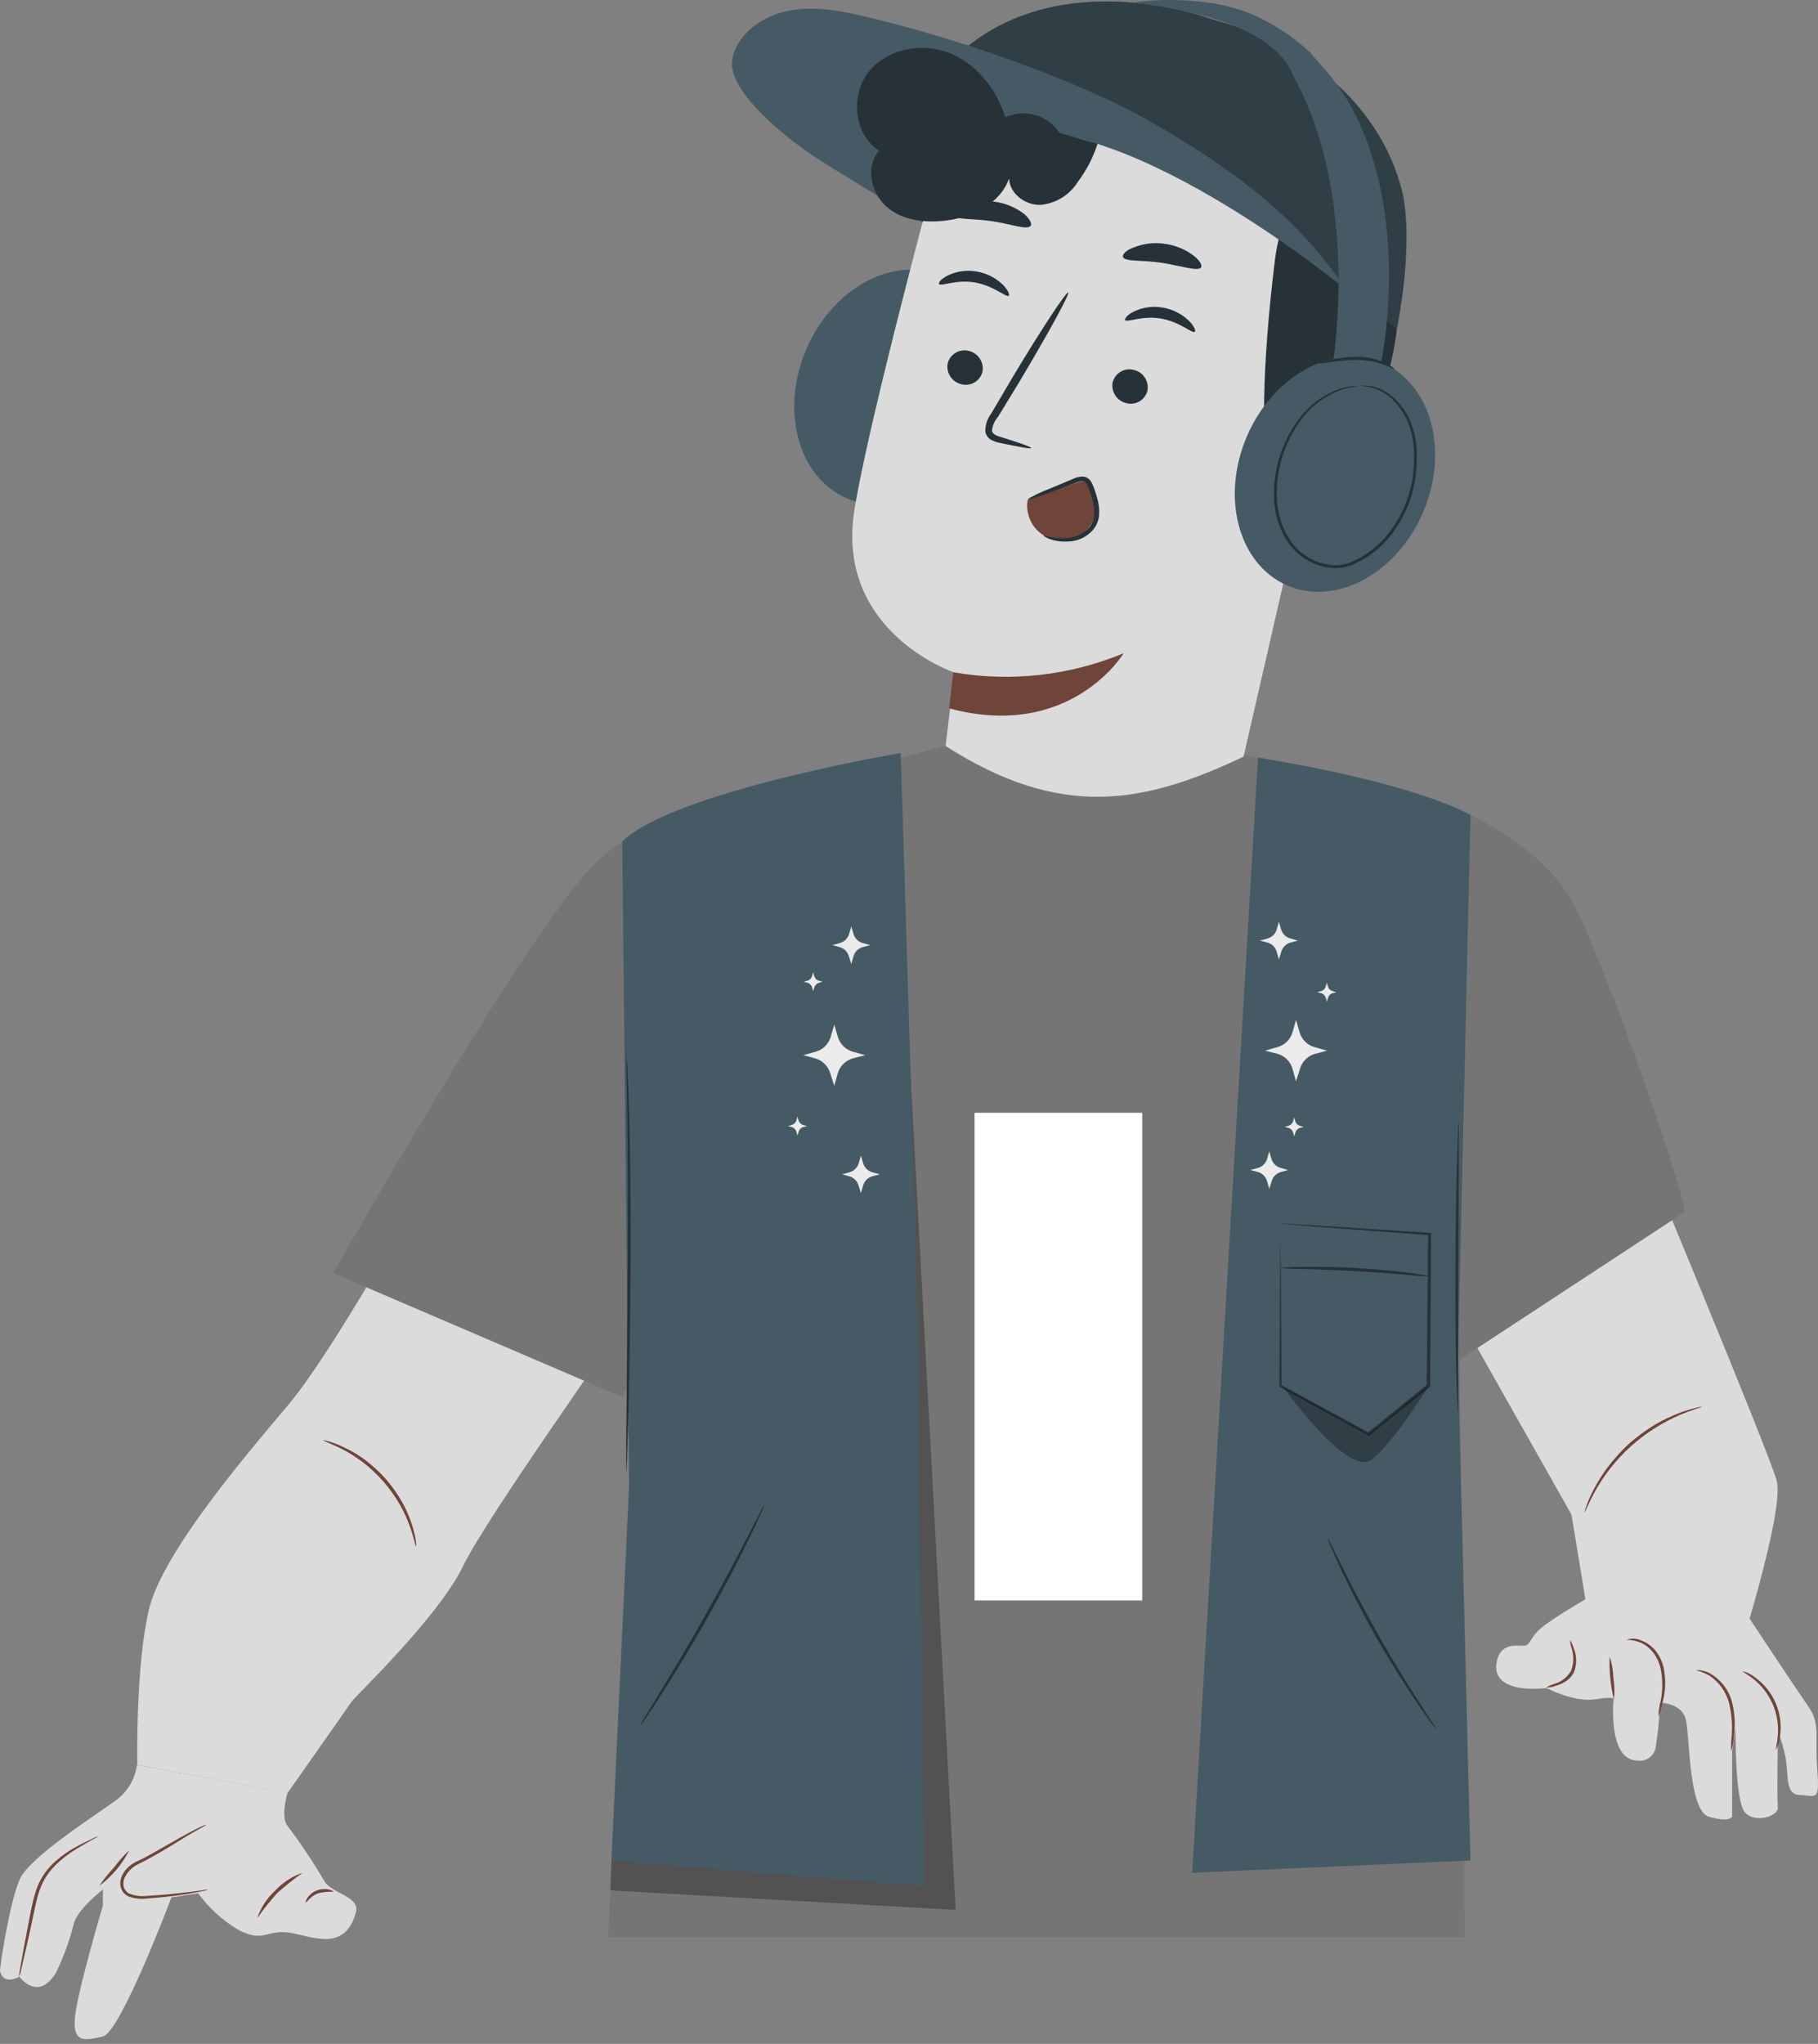<svg width="259" height="291" viewBox="0 0 259 291" fill="none" xmlns="http://www.w3.org/2000/svg">
<rect x="0" y="0" width="259" height="291" fill="#808080" stroke="none"/>
<path d="M139.952 60.585C143.73 51.856 141.184 42.333 134.267 39.314C127.35 36.295 118.681 40.923 114.903 49.652C111.126 58.381 113.671 67.905 120.588 70.924C127.505 73.943 136.175 69.314 139.952 60.585Z" fill="#455A64"/>
<path d="M171.292 7.185L169.588 6.885C161.367 5.438 152.905 7.13 145.865 11.631C138.825 16.132 133.716 23.115 131.543 31.207C127.46 46.745 123.146 63.962 121.748 72.437C118.85 89.987 135.976 95.766 135.976 95.766L133.418 116.911L173.739 122.639L191.103 47.011C195.868 29.11 189.407 11.431 171.292 7.185Z" fill="#DBDBDB"/>
<path d="M135.814 95.715C143.997 97.135 152.413 96.194 160.084 93.001C160.084 93.001 152.539 105.5 135.218 100.851L135.814 95.715Z" fill="#6F4439"/>
<path d="M135.004 51.762C134.892 52.414 135.035 53.085 135.404 53.633C135.772 54.182 136.338 54.567 136.981 54.707C137.296 54.789 137.624 54.807 137.945 54.76C138.267 54.713 138.576 54.602 138.855 54.434C139.133 54.266 139.376 54.044 139.568 53.781C139.76 53.517 139.898 53.218 139.974 52.901C140.085 52.249 139.942 51.578 139.573 51.03C139.205 50.481 138.64 50.096 137.996 49.956C137.681 49.875 137.354 49.858 137.033 49.906C136.711 49.953 136.403 50.064 136.124 50.232C135.846 50.4 135.604 50.622 135.411 50.884C135.219 51.147 135.081 51.445 135.004 51.762Z" fill="#263238"/>
<path d="M133.786 40.436C134.041 40.821 136.198 39.751 138.9 40.222C141.603 40.693 143.35 42.388 143.7 42.114C143.87 41.994 143.657 41.352 142.907 40.573C141.872 39.562 140.555 38.893 139.13 38.655C137.723 38.409 136.274 38.612 134.988 39.237C134.041 39.717 133.658 40.256 133.786 40.436Z" fill="#263238"/>
<path d="M158.506 54.467C158.397 55.118 158.542 55.786 158.91 56.333C159.278 56.88 159.842 57.263 160.484 57.404C160.798 57.486 161.125 57.504 161.446 57.458C161.768 57.411 162.076 57.301 162.355 57.134C162.633 56.967 162.876 56.745 163.068 56.483C163.261 56.221 163.399 55.923 163.476 55.606C163.588 54.955 163.446 54.286 163.079 53.737C162.712 53.189 162.149 52.803 161.507 52.661C161.192 52.579 160.863 52.561 160.541 52.608C160.219 52.655 159.909 52.765 159.63 52.933C159.351 53.101 159.108 53.324 158.915 53.587C158.722 53.85 158.583 54.15 158.506 54.467Z" fill="#263238"/>
<path d="M160.297 45.573C160.552 45.958 162.709 44.888 165.411 45.358C168.114 45.829 169.861 47.525 170.211 47.251C170.381 47.131 170.168 46.489 169.418 45.709C168.383 44.698 167.065 44.029 165.641 43.792C164.234 43.541 162.783 43.745 161.499 44.374C160.561 44.836 160.211 45.376 160.297 45.573Z" fill="#263238"/>
<path d="M146.921 63.799C146.921 63.645 145.336 63.063 142.659 62.241C141.986 62.053 141.355 61.804 141.321 61.316C141.396 60.59 141.694 59.905 142.173 59.356L145.148 54.485C149.317 47.525 152.462 41.763 152.181 41.643C151.9 41.523 148.285 46.977 144.125 53.937C143.119 55.649 142.148 57.293 141.227 58.859C140.643 59.61 140.342 60.544 140.375 61.496C140.433 61.755 140.55 61.998 140.715 62.205C140.881 62.413 141.09 62.58 141.329 62.695C141.697 62.863 142.083 62.987 142.48 63.063C145.182 63.636 146.887 63.944 146.921 63.799Z" fill="#263238"/>
<path d="M159.981 36.566C160.22 37.311 162.675 36.969 165.539 37.423C168.403 37.876 170.731 38.707 171.123 38.047C171.293 37.731 170.893 37.029 169.963 36.335C168.751 35.442 167.33 34.879 165.838 34.7C164.364 34.495 162.862 34.681 161.481 35.239C160.424 35.633 159.887 36.215 159.981 36.566Z" fill="#263238"/>
<path d="M135.771 30.625C136.232 31.336 138.576 31.087 141.27 31.481C143.963 31.875 146.154 32.748 146.793 32.2C147.075 31.935 146.793 31.259 145.941 30.488C144.7 29.532 143.23 28.921 141.679 28.716C140.133 28.454 138.545 28.617 137.084 29.187C135.993 29.709 135.575 30.282 135.771 30.625Z" fill="#263238"/>
<path d="M134.638 23.477C134.638 23.477 141.236 13.315 147.007 11.68C153.997 9.702 155.531 17.21 161.959 16.568C168.386 15.926 175.069 13.999 180.499 19.821C186.466 26.173 182.588 29.238 181.624 37.08C177.737 68.867 181.94 78.781 186.228 64.236C186.697 62.635 196.841 65.417 199.014 46.728C200.046 37.696 196.96 36.823 196.082 30.163C195.349 24.547 194.087 19.384 189.331 14.376C181.829 6.474 169.972 4.274 161.763 3.683C153.553 3.093 136.343 9.616 134.638 23.477Z" fill="#263238"/>
<path d="M185.196 63.551C185.337 62.91 185.604 62.304 185.983 61.769C186.362 61.234 186.845 60.782 187.401 60.438C187.958 60.095 188.578 59.867 189.225 59.77C189.871 59.672 190.53 59.706 191.163 59.87C194.394 60.726 197.718 63.234 196.278 69.946C193.763 81.846 182.263 76.915 182.315 76.564C182.366 76.213 184.079 68.533 185.196 63.551Z" fill="#DBDBDB"/>
<path d="M185.895 72.634C185.955 72.634 186.074 72.822 186.39 73.053C186.841 73.37 187.397 73.499 187.941 73.413C189.305 73.207 190.788 71.435 191.3 69.304C191.551 68.291 191.568 67.234 191.351 66.213C191.315 65.817 191.184 65.435 190.968 65.101C190.753 64.767 190.46 64.491 190.115 64.296C189.889 64.182 189.63 64.152 189.384 64.21C189.138 64.267 188.92 64.41 188.768 64.612C188.529 64.912 188.555 65.16 188.495 65.169C188.435 65.177 188.273 64.921 188.495 64.45C188.624 64.166 188.847 63.936 189.126 63.799C189.506 63.62 189.939 63.596 190.336 63.73C190.806 63.926 191.217 64.24 191.531 64.642C191.845 65.044 192.05 65.52 192.127 66.025C192.413 67.163 192.413 68.354 192.127 69.492C191.538 71.881 189.833 73.867 187.992 74.004C187.653 74.031 187.311 73.983 186.993 73.861C186.674 73.74 186.387 73.549 186.151 73.302C185.853 72.968 185.853 72.651 185.895 72.634Z" fill="#6F4439"/>
<path d="M202.712 72.999C206.489 64.27 203.944 54.747 197.027 51.727C190.11 48.708 181.44 53.337 177.663 62.066C173.885 70.795 176.431 80.319 183.348 83.338C190.265 86.357 198.934 81.728 202.712 72.999Z" fill="#455A64"/>
<path d="M193.652 54.878C193.871 54.863 194.09 54.863 194.308 54.878C194.946 54.886 195.579 54.992 196.184 55.195C197.141 55.538 198.013 56.084 198.741 56.796C199.713 57.736 200.477 58.87 200.983 60.126C201.594 61.657 201.885 63.298 201.836 64.946C201.888 66.84 201.641 68.73 201.102 70.545C200.475 72.556 199.502 74.442 198.23 76.118C196.821 77.927 194.996 79.364 192.91 80.305C191.967 80.735 190.936 80.931 189.901 80.878C188.663 80.791 187.458 80.434 186.371 79.83C185.285 79.227 184.342 78.392 183.61 77.385C182.294 75.487 181.562 73.243 181.505 70.93C181.37 67.043 182.515 63.218 184.761 60.049C186.241 57.891 188.362 56.258 190.822 55.383C191.491 55.171 192.179 55.025 192.876 54.947H193.422H193.609C193.609 54.947 193.362 54.947 192.893 55.067C192.209 55.177 191.535 55.349 190.882 55.58C188.491 56.49 186.442 58.124 185.017 60.255C182.853 63.382 181.764 67.133 181.914 70.939C181.978 73.164 182.689 75.322 183.96 77.146C184.655 78.1 185.549 78.891 186.58 79.463C187.61 80.035 188.752 80.375 189.927 80.459C190.89 80.505 191.851 80.323 192.731 79.928C194.734 79.016 196.489 77.633 197.846 75.896C200.274 72.793 201.544 68.934 201.435 64.989C201.495 63.384 201.225 61.784 200.642 60.289C200.163 59.061 199.437 57.945 198.511 57.01C197.812 56.307 196.977 55.756 196.056 55.392C195.281 55.114 194.473 54.941 193.652 54.878Z" fill="#263238"/>
<path d="M127.068 23.391C130.589 20.05 135.094 17.947 139.906 17.398C154.594 15.84 174.498 17.767 191.752 41.284L199.006 46.771C199.006 46.771 201.751 33.707 199.509 26.345C198.657 23.502 194.514 8.632 172.418 2.673C172.418 2.631 137.835 -10.271 127.068 23.391Z" fill="#455A64"/>
<g opacity="0.3">
<path d="M127.068 23.391C130.589 20.05 135.094 17.947 139.906 17.398C154.594 15.84 174.498 17.766 191.752 41.283L199.006 46.771C199.579 43.945 199.974 41.086 200.191 38.21C200.507 34.084 200.387 29.264 199.629 26.695C198.631 23.374 194.463 8.632 172.418 2.639C172.418 2.63 137.835 -10.271 127.068 23.391Z" fill="black"/>
</g>
<path d="M191.751 41.241C184.83 30.677 174.788 23.545 163.996 17.364C153.204 11.183 135.533 5.225 123.394 2.391C119.745 1.535 115.952 0.807 112.312 1.535C108.672 2.263 105.134 4.711 104.342 8.264C103.361 12.707 111.647 19.333 115.526 21.961C119.404 24.59 131.432 31.687 131.432 31.687C131.432 31.687 134.271 20.343 143.051 18.914C161.268 15.9 192.323 41.686 191.751 41.241Z" fill="#455A64"/>
<path d="M193.15 16.465C190.84 11.799 188.453 9.685 186.637 7.459C184.21 5.191 181.413 3.358 178.368 2.04C170.91 -1.111 161.516 0.328 161.516 0.328C172.597 1.869 181.804 4.497 184.361 11.02C193.84 28.228 189.859 51.976 189.859 51.976L196.602 52.438C196.602 52.438 201.129 32.68 193.15 16.465Z" fill="#455A64"/>
<path d="M198.733 52.618C198.69 52.678 198.162 52.301 197.216 51.942C195.978 51.478 194.667 51.243 193.346 51.248C192.015 51.258 190.688 51.367 189.373 51.574C188.827 51.69 188.269 51.742 187.711 51.728C188.223 51.496 188.766 51.34 189.322 51.266C190.644 50.959 191.997 50.803 193.354 50.803C194.73 50.798 196.09 51.09 197.344 51.659C197.877 51.862 198.354 52.191 198.733 52.618Z" fill="#263238"/>
<path d="M150.945 18.922C150.13 17.688 148.904 16.786 147.487 16.378C146.07 15.97 144.555 16.083 143.213 16.696C141.943 12.664 139.07 8.991 135.132 7.502C131.193 6.012 126.258 6.98 123.683 10.327C121.109 13.674 121.697 19.213 125.243 21.456C123.257 23.682 124.041 27.449 126.3 29.427C128.559 31.404 131.782 31.764 134.731 31.404C138.516 30.942 142.505 28.998 143.75 25.411C143.844 27.586 146.086 29.247 148.242 29.17C149.322 29.072 150.363 28.724 151.286 28.153C152.209 27.583 152.988 26.806 153.562 25.882C154.791 24.246 155.739 22.414 156.366 20.463L150.945 18.922Z" fill="#263238"/>
<path d="M146.384 71.256L146.75 70.845L153.391 68.73C153.74 68.581 154.123 68.531 154.499 68.585C154.929 68.731 155.286 69.037 155.497 69.441C155.904 70.123 156.142 70.893 156.191 71.686C156.24 72.48 156.098 73.274 155.777 74.001C155.456 74.727 154.966 75.366 154.348 75.863C153.73 76.359 153.001 76.7 152.225 76.854C151.448 77.009 150.646 76.974 149.886 76.751C149.126 76.529 148.43 76.127 147.857 75.578C147.284 75.029 146.852 74.35 146.595 73.597C146.339 72.845 146.266 72.042 146.384 71.256Z" fill="#6F4439"/>
<path d="M148.626 76.195C149.705 76.553 150.843 76.693 151.976 76.606C152.533 76.57 153.08 76.443 153.596 76.23C154.172 75.979 154.689 75.609 155.113 75.142C155.561 74.632 155.83 73.989 155.88 73.31C155.929 72.553 155.839 71.793 155.616 71.067C155.505 70.682 155.386 70.297 155.249 69.929C155.146 69.578 155.006 69.239 154.832 68.918C154.533 68.379 153.877 68.49 153.229 68.747L149.691 70.066C148.617 70.522 147.501 70.872 146.358 71.11C147.351 70.495 148.405 69.987 149.504 69.595L152.99 68.131C153.366 67.967 153.767 67.871 154.175 67.848C154.422 67.847 154.666 67.91 154.882 68.029C155.098 68.149 155.281 68.323 155.411 68.533C155.624 68.898 155.796 69.286 155.923 69.689C156.059 70.074 156.187 70.468 156.298 70.879C156.548 71.687 156.643 72.535 156.579 73.379C156.502 74.2 156.157 74.974 155.599 75.579C155.136 76.065 154.578 76.451 153.961 76.713C153.344 76.975 152.68 77.108 152.01 77.103C151.14 77.148 150.27 77.014 149.453 76.709C148.856 76.469 148.6 76.23 148.626 76.195Z" fill="#263238"/>
<path d="M19.558 251.285C19.558 250.592 19.319 237.382 21.186 229.275C23.053 221.168 34.944 207.273 41.005 200.099C47.066 192.925 59.657 170.915 64.09 161.643C68.522 152.371 71.761 142.269 77.609 137.715C80.79 135.163 84.216 132.937 87.839 131.072C87.839 131.072 88.077 188.747 87.839 189.672C87.6 190.596 69.426 215.843 65.922 223.06C62.419 230.277 50.536 241.586 50.075 242.288C49.615 242.99 40.98 255.258 40.98 255.258L19.558 251.285Z" fill="#DBDBDB"/>
<path d="M0.002 280.624C-0.066 280.341 1.366 270.719 2.832 267.517C4.299 264.315 13.965 258.203 16.608 256.259C18.195 255.054 19.24 253.265 19.515 251.285L40.962 255.223C40.962 255.223 39.922 258.785 40.962 259.949C42.853 262.47 44.603 265.093 46.205 267.808C47.279 269.657 51.32 269.948 50.697 272.277C50.075 274.606 48.745 276.155 46.205 276.061C43.665 275.967 42.002 274.991 39.854 275.094C37.706 275.196 36.922 276.446 33.7 274.606C31.57 273.289 29.713 271.574 28.227 269.555L24.425 270.137C24.425 270.137 17.196 289.356 14.656 289.938C12.116 290.521 10.453 290.906 10.649 287.516C10.845 284.125 14.656 271.301 14.656 271.301V269.015C14.656 269.015 11.135 271.738 10.547 273.775C9.941 276.209 9.084 278.574 7.99 280.829C5.432 285.11 2.756 281.429 2.756 281.429C2.756 281.429 0.488 282.756 0.002 280.624Z" fill="#DBDBDB"/>
<path d="M29.676 269.015C29.324 269.149 28.958 269.244 28.585 269.298C27.878 269.443 26.88 269.64 25.55 269.82C24.221 270 22.729 270.171 21.015 270.291C20.089 270.426 19.144 270.32 18.27 269.983C18.029 269.869 17.812 269.707 17.635 269.507C17.458 269.307 17.323 269.073 17.239 268.818C17.086 268.297 17.11 267.74 17.307 267.235C17.497 266.748 17.788 266.307 18.16 265.942C18.512 265.597 18.914 265.308 19.353 265.086C20.206 264.692 20.99 264.281 21.74 263.861C23.232 263.005 24.561 262.252 25.695 261.61C26.829 260.968 27.758 260.488 28.415 260.18C28.746 259.999 29.098 259.858 29.463 259.761C29.156 259.979 28.831 260.171 28.491 260.334C27.86 260.685 26.957 261.19 25.849 261.884C24.741 262.577 23.436 263.373 21.936 264.221C21.194 264.649 20.384 265.077 19.549 265.479C18.735 265.898 18.088 266.584 17.716 267.423C17.554 267.835 17.53 268.289 17.648 268.716C17.719 268.919 17.832 269.106 17.979 269.264C18.125 269.421 18.303 269.547 18.501 269.632C19.317 269.937 20.195 270.034 21.058 269.914C22.763 269.82 24.297 269.683 25.584 269.537C26.872 269.392 27.903 269.255 28.619 269.161C28.966 269.079 29.32 269.031 29.676 269.015Z" fill="#6F4439"/>
<path d="M43.119 266.635C41.863 267.52 40.659 268.478 39.513 269.503C38.481 270.643 37.522 271.846 36.641 273.107C37.144 271.601 38.024 270.251 39.198 269.186C40.271 268.019 41.62 267.142 43.119 266.635Z" fill="#6F4439"/>
<path d="M43.563 270.847C43.512 270.847 43.563 270.547 43.819 270.179C44.158 269.705 44.629 269.341 45.174 269.135C45.72 268.935 46.312 268.896 46.879 269.024C47.305 269.135 47.527 269.306 47.501 269.357C46.771 269.301 46.036 269.368 45.327 269.554C44.194 269.974 43.674 270.916 43.563 270.847Z" fill="#6F4439"/>
<path d="M13.965 261.439C13.965 261.507 12.764 262.106 10.888 263.237C9.787 263.897 8.768 264.687 7.853 265.591C6.756 266.691 5.948 268.047 5.501 269.537C5.015 271.121 4.768 272.722 4.444 274.143C4.12 275.564 3.864 276.831 3.591 277.944C3.318 279.057 3.165 279.802 3.003 280.513C2.947 280.831 2.852 281.142 2.722 281.437C2.721 281.114 2.758 280.793 2.833 280.478C2.952 279.776 3.105 278.912 3.284 277.91C3.463 276.908 3.745 275.504 4.009 274.1C4.273 272.696 4.546 271.078 5.049 269.435C5.512 267.875 6.369 266.462 7.538 265.334C8.486 264.433 9.546 263.659 10.692 263.031C11.664 262.483 12.474 262.106 13.036 261.85C13.327 261.673 13.639 261.535 13.965 261.439Z" fill="#6F4439"/>
<path d="M18.423 263.416C17.41 265.413 15.951 267.147 14.161 268.484C14.768 267.569 15.456 266.709 16.215 265.916C16.878 265.021 17.617 264.184 18.423 263.416Z" fill="#6F4439"/>
<path d="M59.273 220.217C59.187 220.217 59.017 219.044 58.369 217.255C57.986 216.208 57.519 215.195 56.971 214.225C55.609 211.857 53.792 209.785 51.626 208.129C50.738 207.46 49.797 206.864 48.813 206.348C47.108 205.492 45.992 205.133 46.017 205.047C46.308 205.073 46.594 205.136 46.87 205.235C47.186 205.319 47.497 205.425 47.799 205.552C48.209 205.699 48.611 205.871 49.001 206.066C50.023 206.539 50.997 207.113 51.907 207.778C53.024 208.605 54.053 209.546 54.976 210.586C55.887 211.644 56.69 212.791 57.372 214.011C57.915 215.007 58.363 216.054 58.71 217.135C58.846 217.548 58.959 217.969 59.051 218.394C59.138 218.711 59.2 219.034 59.239 219.361C59.291 219.643 59.303 219.932 59.273 220.217Z" fill="#6F4439"/>
<path d="M232.669 160.359C232.669 160.359 252.181 207.085 253.128 210.869C254.244 215.32 247.254 237.048 247.254 237.048L226.949 234.292L223.88 215.646L209.482 190.168L210.88 172.883L232.669 160.359Z" fill="#DBDBDB"/>
<path d="M242.463 200.279C242.463 200.364 241.202 200.655 239.267 201.477C238.134 201.965 237.04 202.537 235.993 203.19C233.423 204.764 231.158 206.795 229.31 209.182C228.554 210.156 227.873 211.187 227.273 212.264C226.25 214.105 225.815 215.355 225.738 215.321C225.784 215.025 225.87 214.737 225.994 214.464C226.101 214.119 226.232 213.781 226.386 213.454C226.567 213.01 226.772 212.575 227 212.153C227.572 211.037 228.236 209.972 228.986 208.968C229.912 207.735 230.948 206.589 232.08 205.544C233.231 204.531 234.469 203.622 235.78 202.83C236.87 202.192 238.01 201.645 239.19 201.195C239.684 200.989 240.145 200.861 240.554 200.733C240.894 200.616 241.242 200.522 241.594 200.45C241.875 200.355 242.167 200.298 242.463 200.279Z" fill="#6F4439"/>
<path d="M226.523 227.323C226.523 227.323 223.258 229.138 220.437 231.107C217.615 233.076 218.237 234.309 217.027 234.309C215.816 234.309 213.66 233.941 213.199 236.766C212.739 239.591 215.561 240.824 220.334 240.336C220.334 240.336 224.256 242.425 227.316 241.928C230.376 241.432 229.873 242.005 229.873 242.005C229.873 242.005 229.021 250.566 233.232 250.66C233.824 250.763 234.432 250.627 234.925 250.283C235.418 249.938 235.756 249.413 235.866 248.82C236.22 246.705 236.425 244.568 236.48 242.425C236.48 242.425 239.54 242.425 240.154 244.762C240.767 247.099 240.52 257.792 243.461 258.656C246.402 259.521 246.769 258.656 246.769 258.656V249.325L247.254 246.003C247.254 246.003 247.135 256.456 248.601 258.057C250.068 259.658 253.426 258.554 253.281 257.321C253.136 256.088 253.281 247.116 253.281 247.116C253.281 247.116 253.503 246.5 254.236 249.573C254.969 252.647 254.117 255.472 256.444 255.566C258.771 255.66 259.257 256.55 258.89 251.876C258.524 247.202 259.376 245.481 257.663 243.024C255.949 240.567 249.181 230.336 249.181 230.336L226.523 227.323Z" fill="#DBDBDB"/>
<path d="M223.675 233.53C223.735 233.53 223.974 233.966 224.238 234.763C224.647 235.823 224.647 236.998 224.238 238.059C223.957 238.633 223.516 239.112 222.968 239.437C222.54 239.697 222.078 239.896 221.595 240.028C221.173 240.194 220.719 240.267 220.266 240.242C220.654 240.023 221.065 239.851 221.493 239.728C222.478 239.429 223.313 238.765 223.829 237.87C224.196 236.9 224.238 235.836 223.948 234.84C223.805 234.416 223.713 233.976 223.675 233.53Z" fill="#6F4439"/>
<path d="M229.319 235.85C229.641 236.829 229.82 237.85 229.847 238.88C230.017 239.899 230.042 240.937 229.924 241.962C229.434 239.964 229.23 237.906 229.319 235.85Z" fill="#6F4439"/>
<path d="M236.249 244.377C236.293 243.686 236.398 243.002 236.565 242.33C236.897 240.73 236.897 239.077 236.565 237.476C236.356 236.614 235.957 235.809 235.397 235.122C234.934 234.571 234.351 234.134 233.692 233.847C233.065 233.607 232.402 233.476 231.731 233.461C232.41 233.217 233.157 233.251 233.811 233.555C234.541 233.827 235.194 234.274 235.712 234.857C236.333 235.577 236.772 236.438 236.991 237.365C237.348 239.027 237.301 240.751 236.855 242.39C236.733 243.075 236.53 243.741 236.249 244.377Z" fill="#6F4439"/>
<path d="M246.64 249.325C246.597 248.631 246.617 247.935 246.7 247.245C246.839 245.604 246.703 243.952 246.299 242.356C245.85 240.78 244.848 239.421 243.478 238.529C242.883 238.213 242.253 237.966 241.603 237.793C241.603 237.793 241.799 237.75 242.165 237.793C242.681 237.86 243.18 238.019 243.64 238.264C245.144 239.134 246.251 240.559 246.726 242.236C247.15 243.882 247.248 245.595 247.016 247.279C246.978 247.974 246.852 248.662 246.64 249.325Z" fill="#6F4439"/>
<path d="M253 249.111C252.932 249.111 253.17 248.383 253.273 247.193C253.416 245.653 253.174 244.102 252.568 242.68C251.962 241.258 251.012 240.01 249.803 239.052C248.882 238.315 248.201 237.999 248.235 237.93C248.875 238.083 249.475 238.376 249.991 238.786C251.306 239.718 252.338 240.998 252.973 242.484C253.608 243.969 253.821 245.602 253.588 247.202C253.542 247.875 253.34 248.529 253 249.111Z" fill="#6F4439"/>
<path d="M224.144 128.666C219.029 119.018 205.331 114.24 205.331 114.24C205.331 114.403 205.919 134.684 204.922 155.333C204.444 165.23 206.158 194.226 205.834 194.971L240.008 172.558C240.562 171.719 229.259 138.314 224.144 128.666Z" fill="#757575"/>
<path d="M106.746 115.473C102.497 114.971 98.19 115.49 94.181 116.989C90.171 118.488 86.575 120.924 83.688 124.094C73.765 135.001 47.476 181.256 47.476 181.256L88.606 198.883C88.606 198.883 108.298 161.215 108.664 159.503C109.031 157.79 118.817 129.513 106.746 115.473Z" fill="#757575"/>
<path d="M205.322 114.24C194.027 110.611 190.251 110.131 177.575 107.529C162.794 114.634 150.987 116.629 134.68 106.185L94.001 117.04L86.653 275.795H208.655C208.655 275.795 208.007 120.576 205.322 114.24Z" fill="#757575"/>
<path d="M162.725 158.433H138.84V227.862H162.725V158.433Z" fill="white"/>
<path d="M179.221 107.863L169.844 266.635L209.491 264.88L207.701 193.73L209.491 116.038C209.491 116.038 202.373 111.647 179.221 107.863Z" fill="#455A64"/>
<path d="M207.82 159.811C207.843 159.95 207.843 160.091 207.82 160.23C207.82 160.556 207.82 160.958 207.82 161.437V165.863C207.82 169.673 207.777 174.81 207.743 180.486C207.709 186.162 207.743 191.298 207.743 195.099C207.743 196.923 207.743 198.421 207.743 199.534C207.743 200.013 207.743 200.39 207.743 200.741C207.763 200.88 207.763 201.021 207.743 201.16C207.704 201.024 207.684 200.883 207.684 200.741C207.684 200.416 207.641 200.013 207.615 199.534C207.556 198.489 207.513 196.966 207.462 195.108C207.368 191.367 207.325 186.196 207.351 180.486C207.377 174.775 207.462 169.605 207.556 165.863C207.615 164.049 207.666 162.55 207.701 161.429C207.701 160.949 207.701 160.573 207.76 160.23C207.77 160.089 207.789 159.949 207.82 159.811Z" fill="#263238"/>
<path d="M182.426 174.262C182.438 174.41 182.438 174.559 182.426 174.707V175.965C182.426 177.096 182.426 178.679 182.477 180.683C182.477 184.749 182.537 190.476 182.579 197.325L182.477 197.154L195.076 204.003H194.829L201.231 198.815L203.345 197.103L203.26 197.274C203.328 189.338 203.388 181.958 203.447 175.666L203.618 175.854L188.274 174.707L183.952 174.356L182.801 174.262L182.392 174.21H182.758L183.875 174.27L188.137 174.519L203.686 175.529H203.865V175.7C203.865 181.984 203.788 189.398 203.746 197.3V197.402L203.669 197.471L201.546 199.183L195.144 204.32L195.034 204.414L194.906 204.337L182.375 197.496L182.272 197.436V197.325C182.315 190.425 182.349 184.646 182.375 180.554C182.375 178.568 182.417 177.001 182.426 175.88C182.426 175.375 182.426 174.972 182.426 174.664C182.412 174.53 182.412 174.396 182.426 174.262Z" fill="#263238"/>
<path d="M181.982 149.084L180.218 149.589L181.923 150.017C182.445 150.149 182.924 150.416 183.311 150.791C183.699 151.167 183.981 151.638 184.13 152.157L184.633 153.947L185.239 152.055C185.401 151.564 185.682 151.122 186.057 150.767C186.432 150.413 186.889 150.158 187.387 150.026L189.041 149.589L187.259 149.075C186.761 148.934 186.306 148.669 185.938 148.304C185.57 147.938 185.3 147.485 185.153 146.986L184.633 145.223L184.13 146.978C183.984 147.485 183.708 147.946 183.332 148.315C182.956 148.684 182.491 148.949 181.982 149.084Z" fill="#EBEBEB"/>
<path d="M179.212 166.283L178.129 166.583L179.16 166.848C179.48 166.928 179.772 167.092 180.008 167.322C180.245 167.552 180.417 167.84 180.507 168.158L180.823 169.262L181.189 168.098C181.287 167.796 181.46 167.524 181.691 167.307C181.922 167.09 182.204 166.935 182.51 166.857L183.516 166.583L182.434 166.274C182.127 166.189 181.846 166.027 181.619 165.802C181.393 165.577 181.227 165.298 181.138 164.99L180.823 163.912L180.516 164.99C180.426 165.299 180.259 165.58 180.031 165.807C179.802 166.033 179.521 166.197 179.212 166.283Z" fill="#EBEBEB"/>
<path d="M180.584 133.614L179.493 133.922L180.533 134.188C180.853 134.266 181.147 134.428 181.384 134.659C181.621 134.889 181.792 135.178 181.88 135.497L182.195 136.593L182.562 135.429C182.66 135.127 182.833 134.855 183.064 134.638C183.295 134.421 183.577 134.266 183.883 134.188L184.889 133.922L183.807 133.606C183.499 133.52 183.219 133.358 182.992 133.133C182.765 132.908 182.6 132.629 182.511 132.321L182.195 131.243L181.889 132.321C181.799 132.63 181.632 132.911 181.403 133.138C181.175 133.364 180.893 133.528 180.584 133.614Z" fill="#EBEBEB"/>
<path d="M188.214 141.105L187.668 141.259L188.188 141.396C188.349 141.438 188.496 141.52 188.615 141.636C188.735 141.751 188.822 141.896 188.87 142.055L189.023 142.603L189.211 142.021C189.26 141.87 189.345 141.734 189.46 141.625C189.575 141.516 189.715 141.437 189.867 141.396L190.379 141.259L189.833 141.105C189.679 141.061 189.538 140.978 189.425 140.865C189.311 140.751 189.229 140.609 189.185 140.454L189.023 139.915L188.87 140.454C188.825 140.61 188.741 140.752 188.626 140.865C188.511 140.979 188.369 141.062 188.214 141.105Z" fill="#EBEBEB"/>
<path d="M183.559 160.29L183.014 160.436L183.534 160.573C183.695 160.613 183.843 160.695 183.963 160.811C184.082 160.926 184.17 161.072 184.216 161.232L184.369 161.789L184.557 161.206C184.607 161.054 184.694 160.916 184.81 160.806C184.926 160.695 185.067 160.615 185.222 160.573L185.733 160.436L185.179 160.282C185.026 160.239 184.886 160.157 184.772 160.045C184.659 159.933 184.576 159.793 184.531 159.64L184.369 159.092L184.216 159.64C184.168 159.794 184.083 159.934 183.968 160.047C183.854 160.161 183.713 160.244 183.559 160.29Z" fill="#EBEBEB"/>
<path d="M204.607 246.166C204.321 245.866 204.062 245.542 203.831 245.198C203.354 244.565 202.689 243.623 201.888 242.45C200.285 240.105 198.171 236.791 196.023 233.033C193.875 229.275 192.119 225.739 190.908 223.154C190.311 221.861 189.842 220.808 189.544 220.072C189.364 219.701 189.219 219.314 189.109 218.916C189.34 219.258 189.537 219.623 189.698 220.003C190.09 220.791 190.593 221.801 191.189 223.017C192.451 225.585 194.258 229.009 196.389 232.811C198.52 236.612 200.6 239.908 202.135 242.288L203.959 245.113C204.209 245.442 204.426 245.794 204.607 246.166Z" fill="#263238"/>
<path d="M203.601 181.693C202.566 181.698 201.533 181.635 200.506 181.505C198.597 181.342 195.971 181.136 193.056 180.974C190.141 180.811 187.507 180.726 185.597 180.674C184.56 180.694 183.524 180.643 182.494 180.52C182.773 180.454 183.06 180.423 183.347 180.426C183.884 180.426 184.651 180.375 185.614 180.357C187.532 180.357 190.175 180.357 193.099 180.529C196.022 180.7 198.656 180.948 200.557 181.188C201.504 181.308 202.262 181.419 202.799 181.513C203.073 181.54 203.342 181.6 203.601 181.693Z" fill="#263238"/>
<g opacity="0.3">
<path d="M182.886 197.573C182.886 197.573 192.084 210.475 195.434 207.795C198.784 205.116 203.523 197.325 203.523 197.325L194.999 204.225L182.886 197.573Z" fill="black"/>
</g>
<g opacity="0.3">
<path d="M87.105 264.88L86.96 269.144L136.146 271.926L129.335 145.874L87.105 264.88Z" fill="black"/>
</g>
<path d="M88.648 119.805L89.62 211.656L87.106 264.923L131.671 268.527L130.555 179.647L128.321 107.212C128.321 107.212 95.971 112.665 88.648 119.805Z" fill="#455A64"/>
<path d="M89.211 149.717C89.245 149.918 89.265 150.121 89.27 150.325C89.27 150.762 89.338 151.344 89.381 152.037C89.466 153.553 89.543 155.736 89.628 158.441C89.782 163.86 89.876 171.342 89.833 179.595C89.79 187.848 89.68 195.339 89.543 200.758C89.458 203.421 89.39 205.595 89.347 207.162C89.347 207.881 89.287 208.463 89.262 208.874C89.262 209.075 89.245 209.275 89.211 209.473C89.19 209.271 89.19 209.067 89.211 208.865V207.153C89.211 205.586 89.211 203.412 89.262 200.741C89.304 195.279 89.364 187.831 89.424 179.587C89.483 171.342 89.424 163.852 89.347 158.441C89.304 155.778 89.27 153.595 89.236 152.037C89.236 151.31 89.236 150.736 89.236 150.325C89.205 150.124 89.197 149.92 89.211 149.717Z" fill="#263238"/>
<path d="M121.493 149.735L123.266 150.231L121.561 150.668C121.039 150.799 120.56 151.066 120.173 151.442C119.785 151.817 119.503 152.288 119.353 152.808L118.851 154.597L118.245 152.705C118.084 152.214 117.803 151.771 117.428 151.416C117.053 151.062 116.595 150.808 116.097 150.676L114.443 150.231L116.225 149.726C116.724 149.586 117.18 149.32 117.55 148.955C117.92 148.59 118.191 148.136 118.339 147.637L118.851 145.874L119.353 147.586C119.496 148.098 119.768 148.565 120.143 148.942C120.518 149.318 120.983 149.591 121.493 149.735Z" fill="#EBEBEB"/>
<path d="M124.272 166.899L125.355 167.199L124.315 167.464C123.996 167.545 123.703 167.708 123.467 167.938C123.23 168.168 123.058 168.456 122.968 168.774L122.653 169.87L122.286 168.714C122.189 168.413 122.018 168.142 121.788 167.925C121.559 167.708 121.278 167.552 120.973 167.473L119.959 167.199L121.05 166.891C121.355 166.803 121.633 166.639 121.858 166.414C122.083 166.19 122.248 165.912 122.337 165.607L122.653 164.528L122.968 165.607C123.058 165.916 123.225 166.197 123.453 166.423C123.681 166.649 123.963 166.813 124.272 166.899Z" fill="#EBEBEB"/>
<path d="M122.899 134.265L123.982 134.564L122.942 134.83C122.623 134.912 122.332 135.076 122.096 135.305C121.859 135.535 121.687 135.823 121.595 136.14L121.28 137.244L120.913 136.08C120.816 135.779 120.644 135.507 120.415 135.29C120.186 135.073 119.905 134.918 119.6 134.838L118.586 134.564L119.677 134.256C119.982 134.168 120.26 134.004 120.485 133.78C120.71 133.555 120.875 133.278 120.964 132.972L121.28 131.893L121.595 132.972C121.685 133.281 121.852 133.562 122.08 133.788C122.308 134.015 122.59 134.179 122.899 134.265Z" fill="#EBEBEB"/>
<path d="M115.032 139.624L114.486 139.778L115.006 139.915C115.168 139.955 115.316 140.037 115.435 140.153C115.555 140.269 115.642 140.414 115.688 140.574L115.842 141.122L116.029 140.54C116.081 140.389 116.168 140.253 116.284 140.145C116.4 140.036 116.541 139.957 116.694 139.915L117.206 139.778L116.652 139.624C116.498 139.581 116.358 139.5 116.245 139.387C116.131 139.275 116.048 139.135 116.004 138.982L115.842 138.434L115.688 138.973C115.643 139.129 115.559 139.271 115.444 139.384C115.329 139.498 115.187 139.581 115.032 139.624Z" fill="#EBEBEB"/>
<path d="M112.798 160.17L112.244 160.325L112.773 160.453C112.933 160.494 113.079 160.576 113.198 160.692C113.316 160.807 113.402 160.952 113.446 161.112L113.608 161.669L113.796 161.086C113.844 160.934 113.929 160.797 114.044 160.686C114.158 160.575 114.299 160.495 114.452 160.453L114.963 160.325L114.418 160.162C114.264 160.119 114.123 160.037 114.008 159.925C113.893 159.813 113.809 159.674 113.761 159.52L113.608 158.972L113.455 159.52C113.407 159.674 113.322 159.814 113.207 159.928C113.093 160.041 112.952 160.124 112.798 160.17Z" fill="#EBEBEB"/>
<path d="M108.92 214.225C108.77 214.677 108.588 215.117 108.374 215.543C107.999 216.399 107.436 217.581 106.72 219.053C105.28 222.007 103.208 226.039 100.753 230.396C98.298 234.754 95.92 238.615 94.138 241.372C93.286 242.75 92.519 243.854 91.99 244.608C91.739 245.011 91.454 245.392 91.138 245.746C91.335 245.316 91.569 244.904 91.837 244.513L93.865 241.2C95.57 238.409 97.906 234.531 100.361 230.174C102.816 225.816 104.93 221.827 106.439 218.916L108.221 215.492C108.419 215.051 108.653 214.627 108.92 214.225Z" fill="#263238"/>
</svg>
